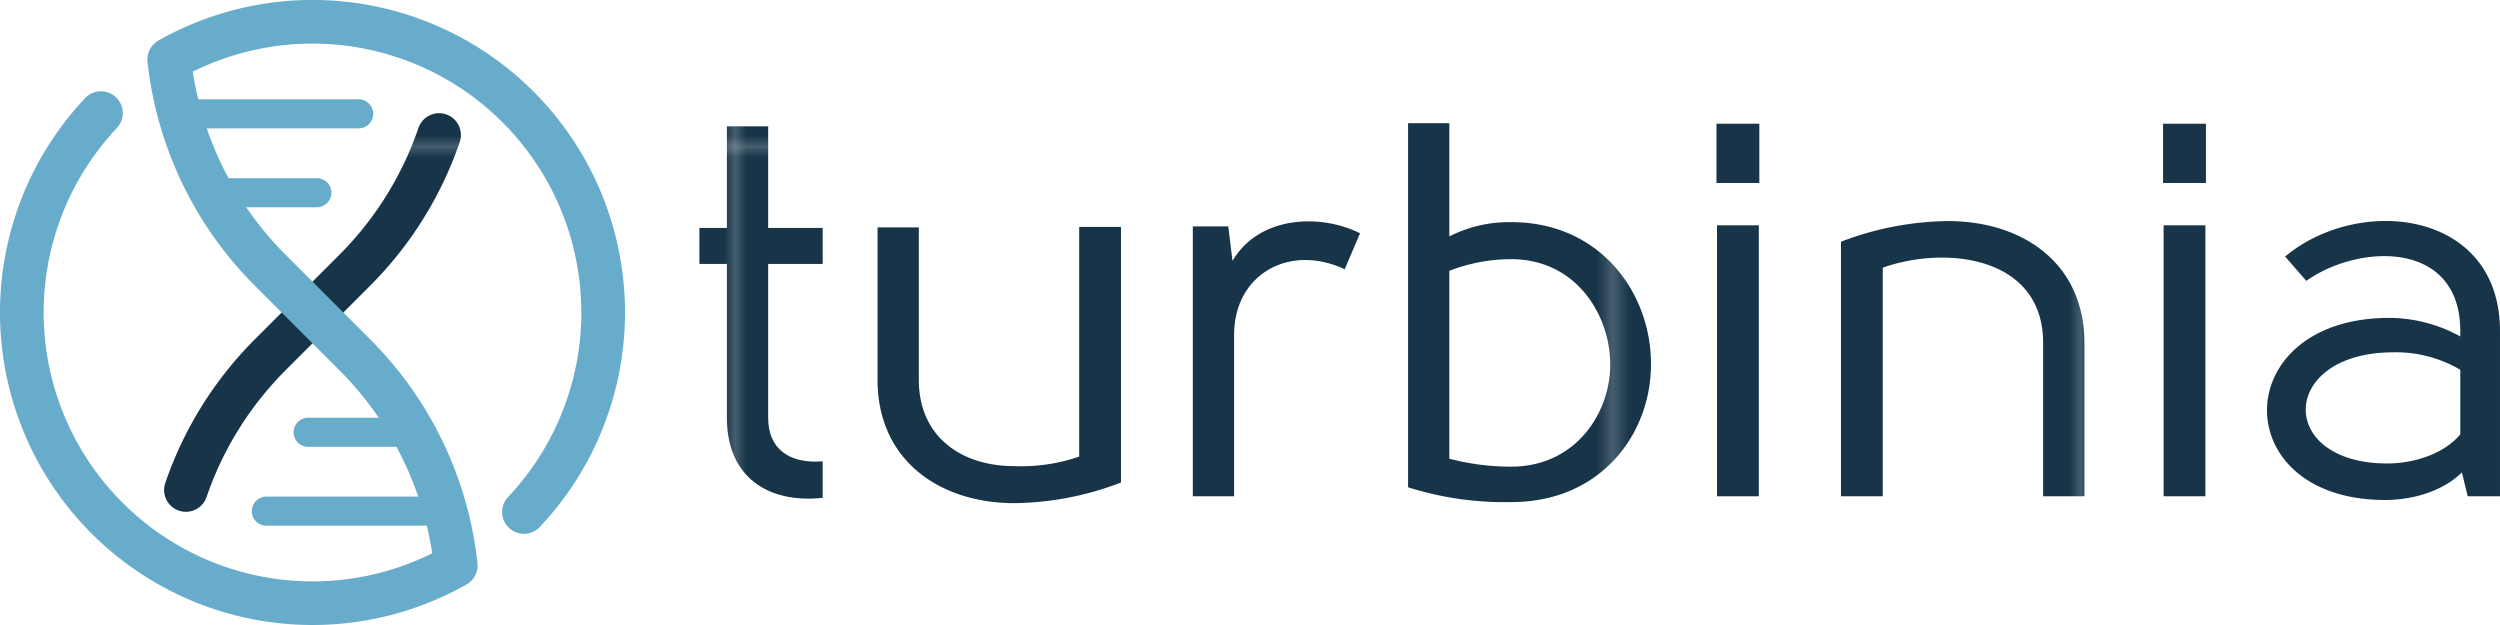 <svg id="Layer_1" data-name="Layer 1" xmlns="http://www.w3.org/2000/svg" xmlns:xlink="http://www.w3.org/1999/xlink" viewBox="0 0 340.159 85.039">
  <defs>
    <pattern id="Unnamed_Pattern_10" data-name="Unnamed Pattern 10" width="60.8" height="60.8" patternTransform="matrix(1.5, 0, 0, -1.5, 1473.298, 25547.61)" patternUnits="userSpaceOnUse" viewBox="0 0 60.8 60.8">
      <rect width="60.8" height="60.8" style="fill: none"/>
      <rect width="60.8" height="60.8" style="fill: #173449"/>
    </pattern>
    <pattern id="Unnamed_Pattern_10-7" data-name="Unnamed Pattern 10" width="60.8" height="60.8" patternTransform="translate(2142.078 -37636.424) scale(2.25)" patternUnits="userSpaceOnUse" viewBox="0 0 60.8 60.8">
      <rect width="60.8" height="60.8" style="fill: none"/>
      <rect width="60.8" height="60.8" style="fill: #173449"/>
    </pattern>
  </defs>
  <g>
    <g id="type">
      <path id="type_PathItem_" data-name="type &lt;PathItem&gt;" d="M111.938,67.741c-7.488.792-13.033-2.88-13.033-10.873V35.914H95.161v-4.897h3.744V17.192h5.616v13.825h7.417v4.897h-7.417v20.954c0,4.104,2.736,6.265,7.417,5.905Z" style="fill: url(#Unnamed_Pattern_10)"/>
      <path id="type_PathItem_2" data-name="type &lt;PathItem&gt;" d="M152.526,65.653a41.679,41.679,0,0,1-14.474,2.809c-10.297,0-18.649-5.906-18.649-16.779V30.945h5.616v20.738c0,7.778,5.833,11.738,12.961,11.738a24.266,24.266,0,0,0,8.858-1.296V30.873h5.688Z" style="fill: url(#Unnamed_Pattern_10)"/>
      <path id="type_PathItem_3" data-name="type &lt;PathItem&gt;" d="M167.122,30.802l.576,4.68c3.673-6.192,12.026-6.408,17.354-3.744l-2.088,4.897c-7.489-3.529-15.05.647-15.05,8.929v21.962h-5.616V30.802Z" style="fill: url(#Unnamed_Pattern_10)"/>
      <path id="type_CompoundPathItem_" data-name="type &lt;CompoundPathItem&gt;" d="M197.202,16.761V32.17a17.893,17.893,0,0,1,8.425-1.945c12.241,0,19.011,9.793,19.011,19.226.072,9.434-6.697,18.866-19.011,18.866a43.619,43.619,0,0,1-14.041-2.015V16.761Zm21.891,32.69c-.072-6.769-4.753-14.185-13.466-14.185a23.275,23.275,0,0,0-8.425,1.584v25.563a32.981,32.981,0,0,0,8.425,1.08c8.785,0,13.537-7.345,13.466-14.042" style="fill: url(#Unnamed_Pattern_10-7)"/>
      <path id="type_CompoundPathItem_2" data-name="type &lt;CompoundPathItem&gt;" d="M233.549,24.897v-8.065h5.833v8.065m-5.761,5.76h5.688v36.868h-5.688Z" style="fill: url(#Unnamed_Pattern_10-7)"/>
      <path id="type_PathItem_4" data-name="type &lt;PathItem&gt;" d="M250.489,32.89a41.754,41.754,0,0,1,14.545-2.809c10.225,0,18.578,5.761,18.578,16.562v20.882h-5.617V46.643c0-11.665-13.033-13.321-21.818-10.225v31.107h-5.688Z" style="fill: url(#Unnamed_Pattern_10)"/>
      <path id="type_CompoundPathItem_3" data-name="type &lt;CompoundPathItem&gt;" d="M294.314,24.897v-8.065h5.833v8.065m-5.76,5.76h5.688v36.868h-5.688Z" style="fill: url(#Unnamed_Pattern_10-7)"/>
      <path id="type_CompoundPathItem_4" data-name="type &lt;CompoundPathItem&gt;" d="M335.767,67.525l-.792-3.24c-2.593,2.52-6.481,3.672-10.154,3.744-22.105.216-21.746-25.059.649-24.771a20.165,20.165,0,0,1,9.288,2.521v-.72c0-12.386-13.753-11.953-20.953-6.841l-2.881-3.312c10.081-8.425,29.235-6.337,29.235,10.153v22.466Zm-10.226-19.586c-15.409.072-15.841,15.121-.72,15.121,3.529,0,7.633-1.224,9.937-3.96v-8.785a17.287,17.287,0,0,0-9.217-2.376" style="fill: url(#Unnamed_Pattern_10-7)"/>
    </g>
    <g id="logoMark">
      <path id="logoMark_PathItem_" data-name="logoMark &lt;PathItem&gt;" d="M25.295,69.639a2.968,2.968,0,0,1-2.808-3.924,51.005,51.005,0,0,1,12.142-19.5L46.215,34.63a45.054,45.054,0,0,0,10.723-17.22,2.966,2.966,0,1,1,5.615,1.914A51.006,51.006,0,0,1,50.41,38.825L38.825,50.41a45.036,45.036,0,0,0-10.722,17.219,2.967,2.967,0,0,1-2.808,2.01" style="fill: url(#Unnamed_Pattern_10)"/>
      <path id="logoMark_PathItem_2" data-name="logoMark &lt;PathItem&gt;" d="M48.758,17.467H26.01v-3.955h22.748a1.978,1.978,0,1,1,0,3.955" style="fill: #67accb"/>
      <path id="logoMark_PathItem_3" data-name="logoMark &lt;PathItem&gt;" d="M43.073,28.197H29.109a1.978,1.978,0,0,1,0-3.955h13.964a1.978,1.978,0,1,1,0,3.955" style="fill: #67accb"/>
      <path id="logoMark_PathItem_4" data-name="logoMark &lt;PathItem&gt;" d="M36.283,67.571H59.92v3.955H36.283a1.978,1.978,0,1,1,0-3.955" style="fill: #67accb"/>
      <path id="logoMark_PathItem_5" data-name="logoMark &lt;PathItem&gt;" d="M41.968,56.84h14.556a1.978,1.978,0,0,1,0,3.955H41.968a1.978,1.978,0,1,1,0-3.955" style="fill: #67accb"/>
      <path id="logoMark_PathItem_6" data-name="logoMark &lt;PathItem&gt;" d="M42.52,85.039A42.519,42.519,0,0,1,11.582,13.352a2.966,2.966,0,1,1,4.316,4.07A36.594,36.594,0,0,0,58.813,75.287,44.939,44.939,0,0,0,46.215,50.41L34.629,38.825A50.887,50.887,0,0,1,20.071,8.418a2.967,2.967,0,0,1,1.484-2.899,42.524,42.524,0,0,1,51.91,66.162,2.967,2.967,0,1,1-4.317-4.071A36.593,36.593,0,0,0,26.228,9.752,44.936,44.936,0,0,0,38.826,34.629L50.411,46.214A50.894,50.894,0,0,1,64.97,76.621a2.968,2.968,0,0,1-1.485,2.898,42.527,42.527,0,0,1-20.965,5.52" style="fill: #67accb"/>
    </g>
  </g>
</svg>
